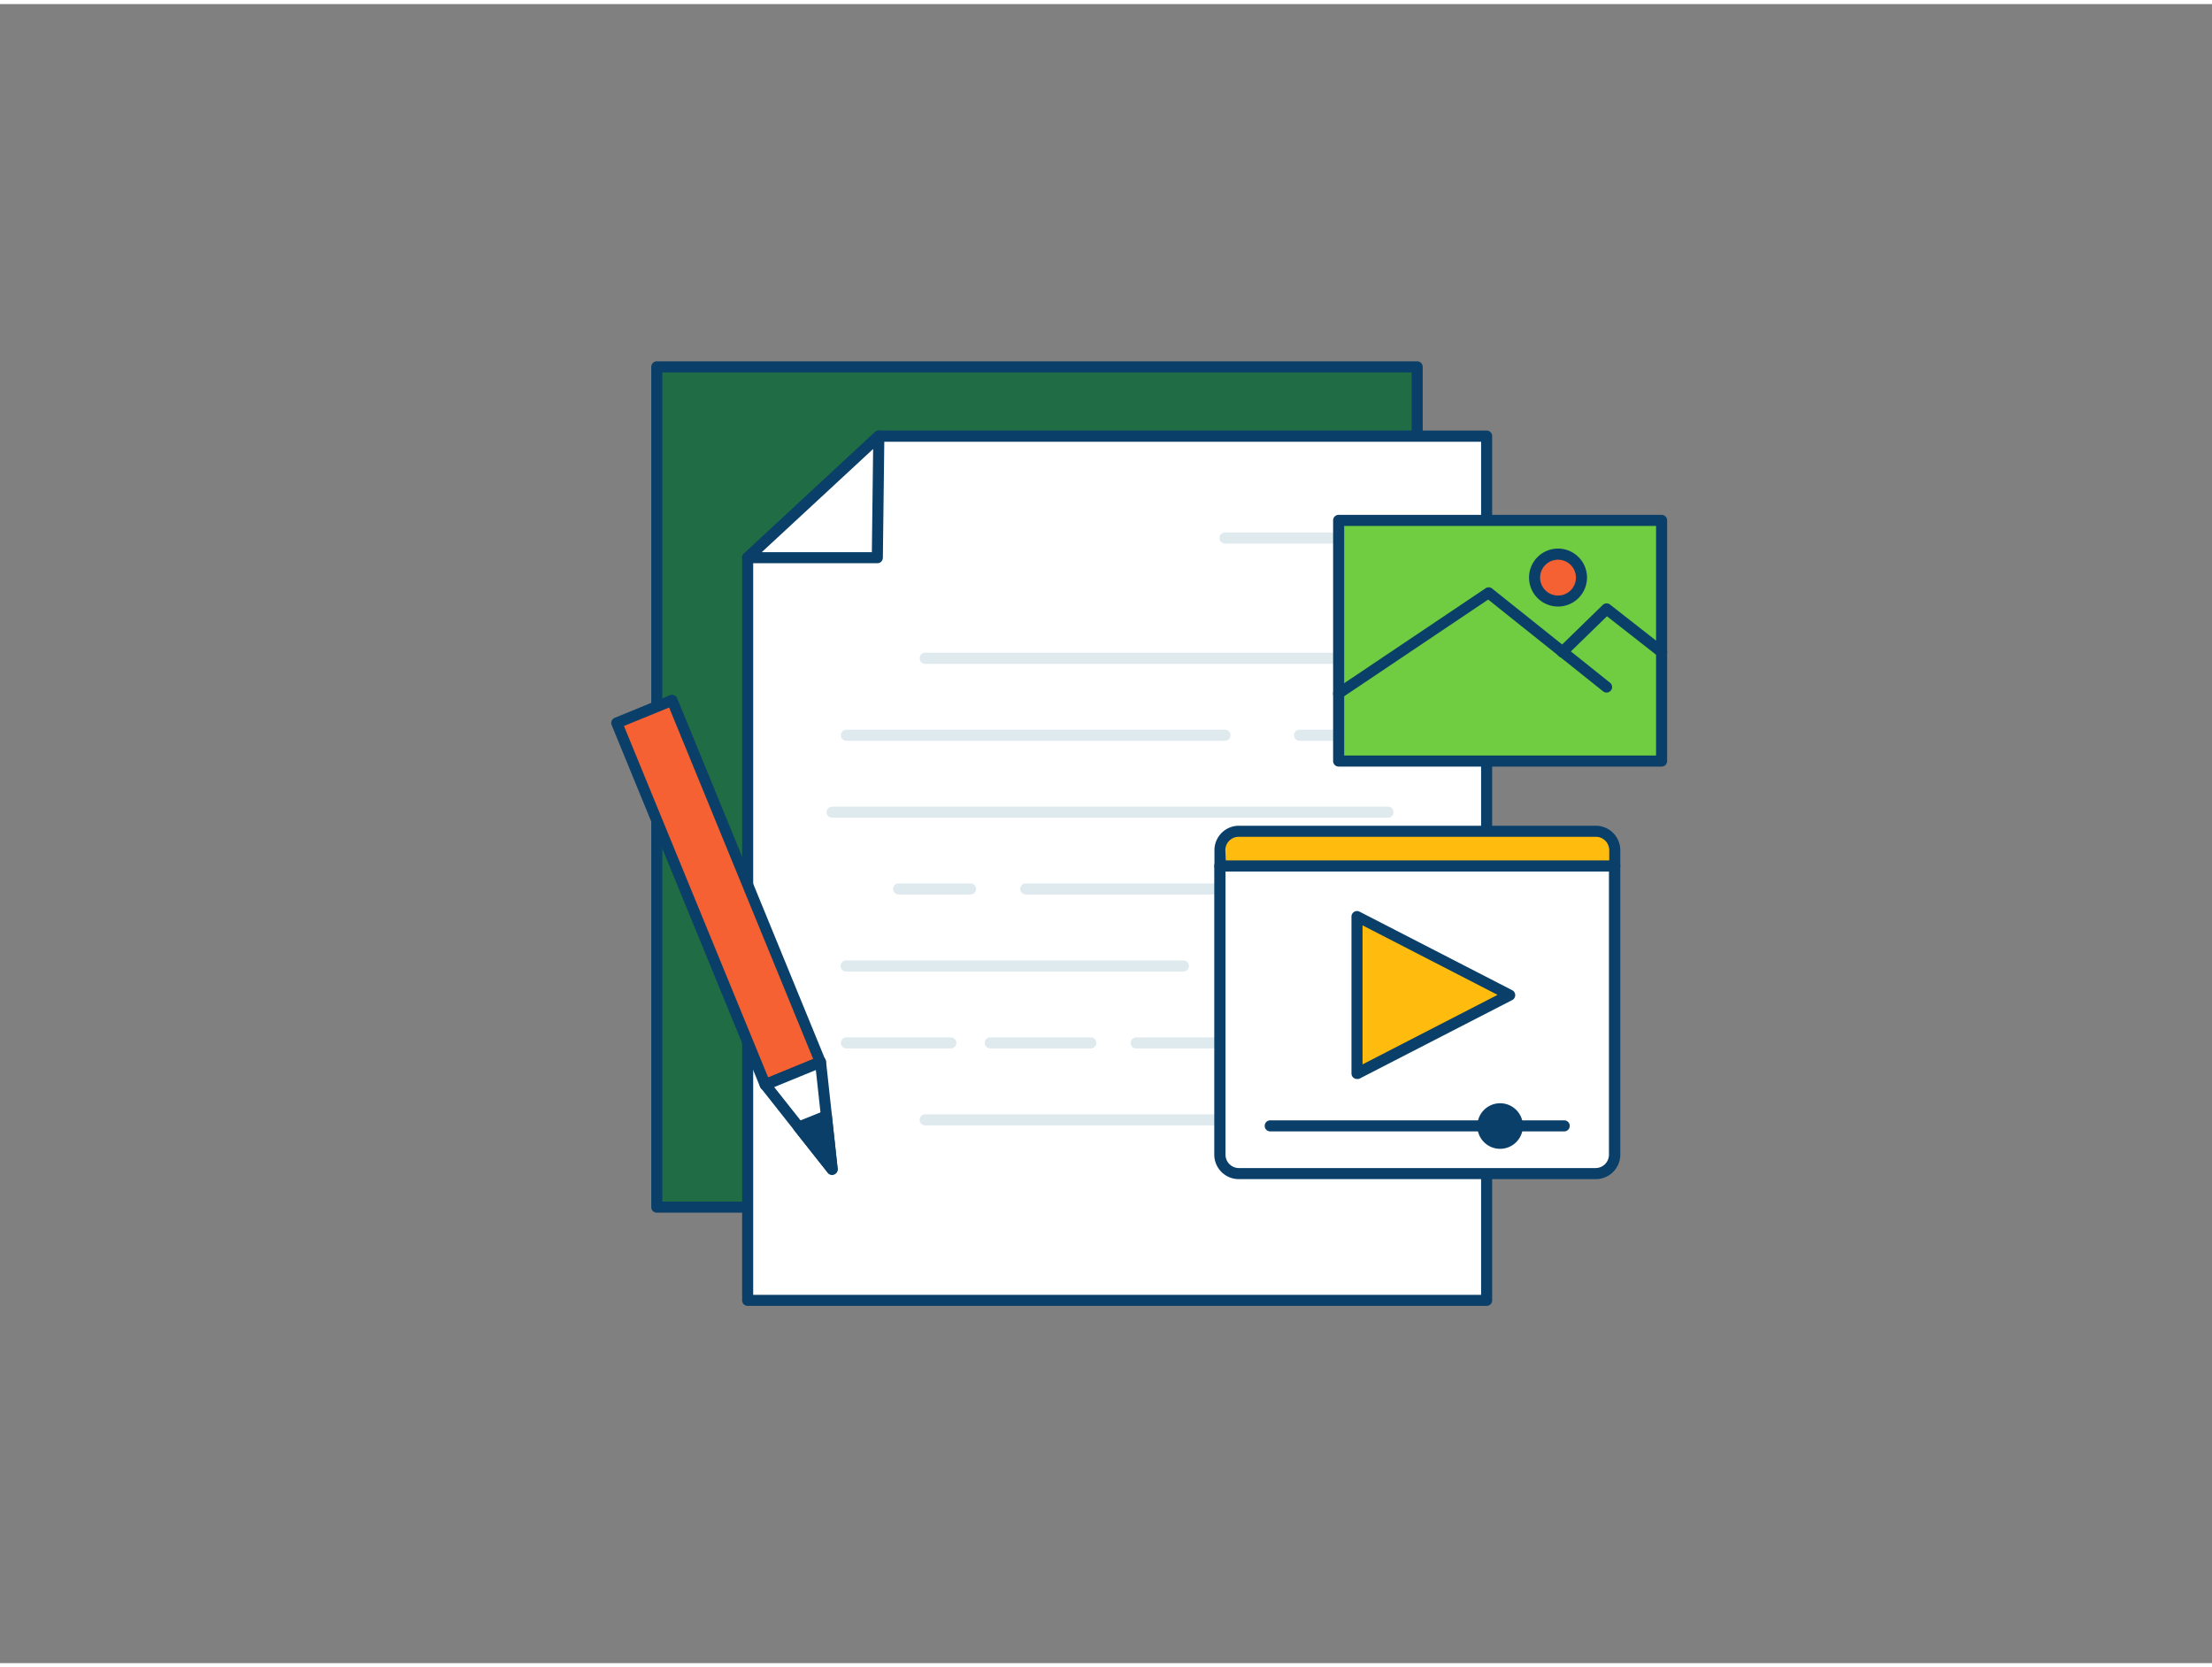<svg xmlns="http://www.w3.org/2000/svg" viewBox="0 0 400 300" width="406" height="306" class="illustration styles_illustrationTablet__1DWOa"><rect x="0" y="0" width="400" height="300" fill="#808080" stroke="none"/><g id="_534_content_creation_outline" data-name="#534_content_creation_outline"><rect x="118.77" y="65.6" width="137.5" height="151.94" fill="#206c45"></rect><path d="M256.27,218.55H118.77a1,1,0,0,1-1-1V65.6a1,1,0,0,1,1-1h137.5a1,1,0,0,1,1,1v152A1,1,0,0,1,256.27,218.55Zm-136.5-2h135.5V66.6H119.77Z" fill="#093f68"></path><polygon points="268.83 234.4 135.2 234.4 135.2 100.11 158.92 78.14 268.83 78.14 268.83 234.4" fill="#fff"></polygon><path d="M268.83,235.4H135.2a1,1,0,0,1-1-1V100.11a1,1,0,0,1,.32-.73l23.72-22a1,1,0,0,1,.68-.26H268.83a1,1,0,0,1,1,1V234.4A1,1,0,0,1,268.83,235.4Zm-132.63-2H267.83V79.14H159.31L136.2,100.55Z" fill="#093f68"></path><polygon points="135.2 100.11 158.65 100.11 158.92 78.14 135.2 100.11" fill="#fff"></polygon><path d="M158.65,101.11H135.2a1,1,0,0,1-.68-1.73l23.72-22a1,1,0,0,1,1.68.75l-.27,22A1,1,0,0,1,158.65,101.11Zm-20.9-2h19.91l.23-18.66Z" fill="#093f68"></path><path d="M251,119.3H167.3a1,1,0,0,1,0-2H251a1,1,0,0,1,0,2Z" fill="#dfeaef"></path><path d="M221.52,133.21H153.06a1,1,0,0,1,0-2h68.46a1,1,0,0,1,0,2Z" fill="#dfeaef"></path><path d="M251,147.12H150.48a1,1,0,0,1,0-2H251a1,1,0,1,1,0,2Z" fill="#dfeaef"></path><path d="M251,161H185.49a1,1,0,0,1,0-2H251a1,1,0,0,1,0,2Z" fill="#dfeaef"></path><path d="M175.5,161h-13a1,1,0,0,1,0-2h13a1,1,0,0,1,0,2Z" fill="#dfeaef"></path><path d="M251,174.94H221.52a1,1,0,0,1,0-2H251a1,1,0,0,1,0,2Z" fill="#dfeaef"></path><path d="M214,174.94h-61a1,1,0,0,1,0-2h61a1,1,0,1,1,0,2Z" fill="#dfeaef"></path><path d="M251,188.85h-15.9a1,1,0,0,1,0-2H251a1,1,0,0,1,0,2Z" fill="#dfeaef"></path><path d="M228.22,188.85H205.46a1,1,0,0,1,0-2h22.76a1,1,0,0,1,0,2Z" fill="#dfeaef"></path><path d="M197.26,188.85H179.07a1,1,0,0,1,0-2h18.19a1,1,0,0,1,0,2Z" fill="#dfeaef"></path><path d="M171.94,188.85H153.06a1,1,0,0,1,0-2h18.88a1,1,0,0,1,0,2Z" fill="#dfeaef"></path><path d="M231.15,202.76H167.3a1,1,0,0,1,0-2h63.85a1,1,0,0,1,0,2Z" fill="#dfeaef"></path><path d="M243,133.21h-8a1,1,0,0,1,0-2h8a1,1,0,0,1,0,2Z" fill="#dfeaef"></path><path d="M251,97.55H221.52a1,1,0,0,1,0-2H251a1,1,0,0,1,0,2Z" fill="#dfeaef"></path><path d="M220.61,155.84h71.34a0,0,0,0,1,0,0v52.22a3.42,3.42,0,0,1-3.42,3.42H224a3.42,3.42,0,0,1-3.42-3.42V155.84A0,0,0,0,1,220.61,155.84Z" fill="#fff"></path><path d="M288.53,212.48H224a4.43,4.43,0,0,1-4.42-4.42V155.84a1,1,0,0,1,1-1H292a1,1,0,0,1,1,1v52.22A4.43,4.43,0,0,1,288.53,212.48Zm-66.92-55.64v51.22a2.43,2.43,0,0,0,2.42,2.42h64.5a2.43,2.43,0,0,0,2.42-2.42V156.84Z" fill="#093f68"></path><path d="M224,149.62h64.49a3.42,3.42,0,0,1,3.42,3.42v2.8a0,0,0,0,1,0,0H220.61a0,0,0,0,1,0,0V153A3.42,3.42,0,0,1,224,149.62Z" fill="#ffbc0e"></path><path d="M292,156.84H220.61a1,1,0,0,1-1-1V153a4.42,4.42,0,0,1,4.42-4.42h64.5A4.43,4.43,0,0,1,293,153v2.8A1,1,0,0,1,292,156.84Zm-70.34-2H291V153a2.42,2.42,0,0,0-2.42-2.42H224a2.42,2.42,0,0,0-2.42,2.42Z" fill="#093f68"></path><polygon points="245.39 193.37 245.39 164.95 273 179.16 245.39 193.37" fill="#ffbc0e"></polygon><path d="M245.39,194.37a1.07,1.07,0,0,1-.52-.14,1,1,0,0,1-.48-.86V165a1,1,0,0,1,1.45-.89l27.62,14.21a1,1,0,0,1,.54.89,1,1,0,0,1-.54.89l-27.62,14.21A1,1,0,0,1,245.39,194.37Zm1-27.78v25.14l24.42-12.57Z" fill="#093f68"></path><path d="M282.86,203.85H229.7a1,1,0,0,1,0-2h53.16a1,1,0,0,1,0,2Z" fill="#093f68"></path><circle cx="271.27" cy="202.85" r="3.12" fill="#093f68"></circle><path d="M271.27,207a4.12,4.12,0,1,1,4.12-4.12A4.13,4.13,0,0,1,271.27,207Zm0-6.24a2.12,2.12,0,1,0,2.12,2.12A2.12,2.12,0,0,0,271.27,200.73Z" fill="#093f68"></path><rect x="242.07" y="93.36" width="58.4" height="43.51" fill="#70cc40"></rect><path d="M300.47,137.88h-58.4a1,1,0,0,1-1-1V93.36a1,1,0,0,1,1-1h58.4a1,1,0,0,1,1,1v43.52A1,1,0,0,1,300.47,137.88Zm-57.4-2h56.4V94.36h-56.4Z" fill="#093f68"></path><path d="M242.07,125.68a1,1,0,0,1-.83-.44,1,1,0,0,1,.27-1.39l27.1-18.19a1,1,0,0,1,1.18,0l21.36,17.06a1,1,0,0,1,.15,1.4,1,1,0,0,1-1.4.16l-20.79-16.6-26.48,17.78A1,1,0,0,1,242.07,125.68Z" fill="#093f68"></path><path d="M300.47,118.16a1,1,0,0,1-.62-.21l-9.26-7.25-7.37,7.18a1,1,0,0,1-1.39-1.44l8-7.79a1,1,0,0,1,1.31-.07l9.95,7.79a1,1,0,0,1-.62,1.79Z" fill="#093f68"></path><circle cx="281.75" cy="103.71" r="4.24" fill="#f56132"></circle><path d="M281.75,108.94a5.24,5.24,0,1,1,5.23-5.23A5.24,5.24,0,0,1,281.75,108.94Zm0-8.47a3.24,3.24,0,1,0,3.23,3.24A3.24,3.24,0,0,0,281.75,100.47Z" fill="#093f68"></path><rect x="124.55" y="125.3" width="10.79" height="70.72" transform="translate(-51.26 61.35) rotate(-22.31)" fill="#f56132"></rect><path d="M138.37,196.42a1,1,0,0,1-.38-.07,1,1,0,0,1-.54-.55l-26.84-65.42a.94.94,0,0,1,0-.77,1,1,0,0,1,.54-.54l10-4.1a1,1,0,0,1,1.3.55L149.29,191a1,1,0,0,1-.55,1.3l-10,4.1A1,1,0,0,1,138.37,196.42Zm-25.54-65.88,26.09,63.58,8.14-3.34L121,127.2Z" fill="#093f68"></path><polygon points="148.36 191.32 149.43 201.01 150.48 210.71 144.43 203.06 138.37 195.42 148.36 191.32" fill="#fff"></polygon><path d="M150.48,211.71a1,1,0,0,1-.79-.38L137.58,196a1,1,0,0,1-.18-.87,1,1,0,0,1,.59-.67l10-4.1a1,1,0,0,1,.89.06,1,1,0,0,1,.49.75l2.11,19.39a1,1,0,0,1-.61,1A1,1,0,0,1,150.48,211.71ZM140,195.84l9.13,11.53-1.6-14.62Z" fill="#093f68"></path><polygon points="149.43 201.01 150.48 210.71 144.43 203.06 149.43 201.01" fill="#093f68"></polygon><path d="M150.48,211.71a1,1,0,0,1-.79-.38l-6.05-7.65a1,1,0,0,1,.41-1.54l5-2a1,1,0,0,1,.89.06,1,1,0,0,1,.48.75l1.05,9.7a1,1,0,0,1-.61,1A1,1,0,0,1,150.48,211.71ZM146,203.48l3.07,3.89-.53-4.93Z" fill="#093f68"></path></g></svg>